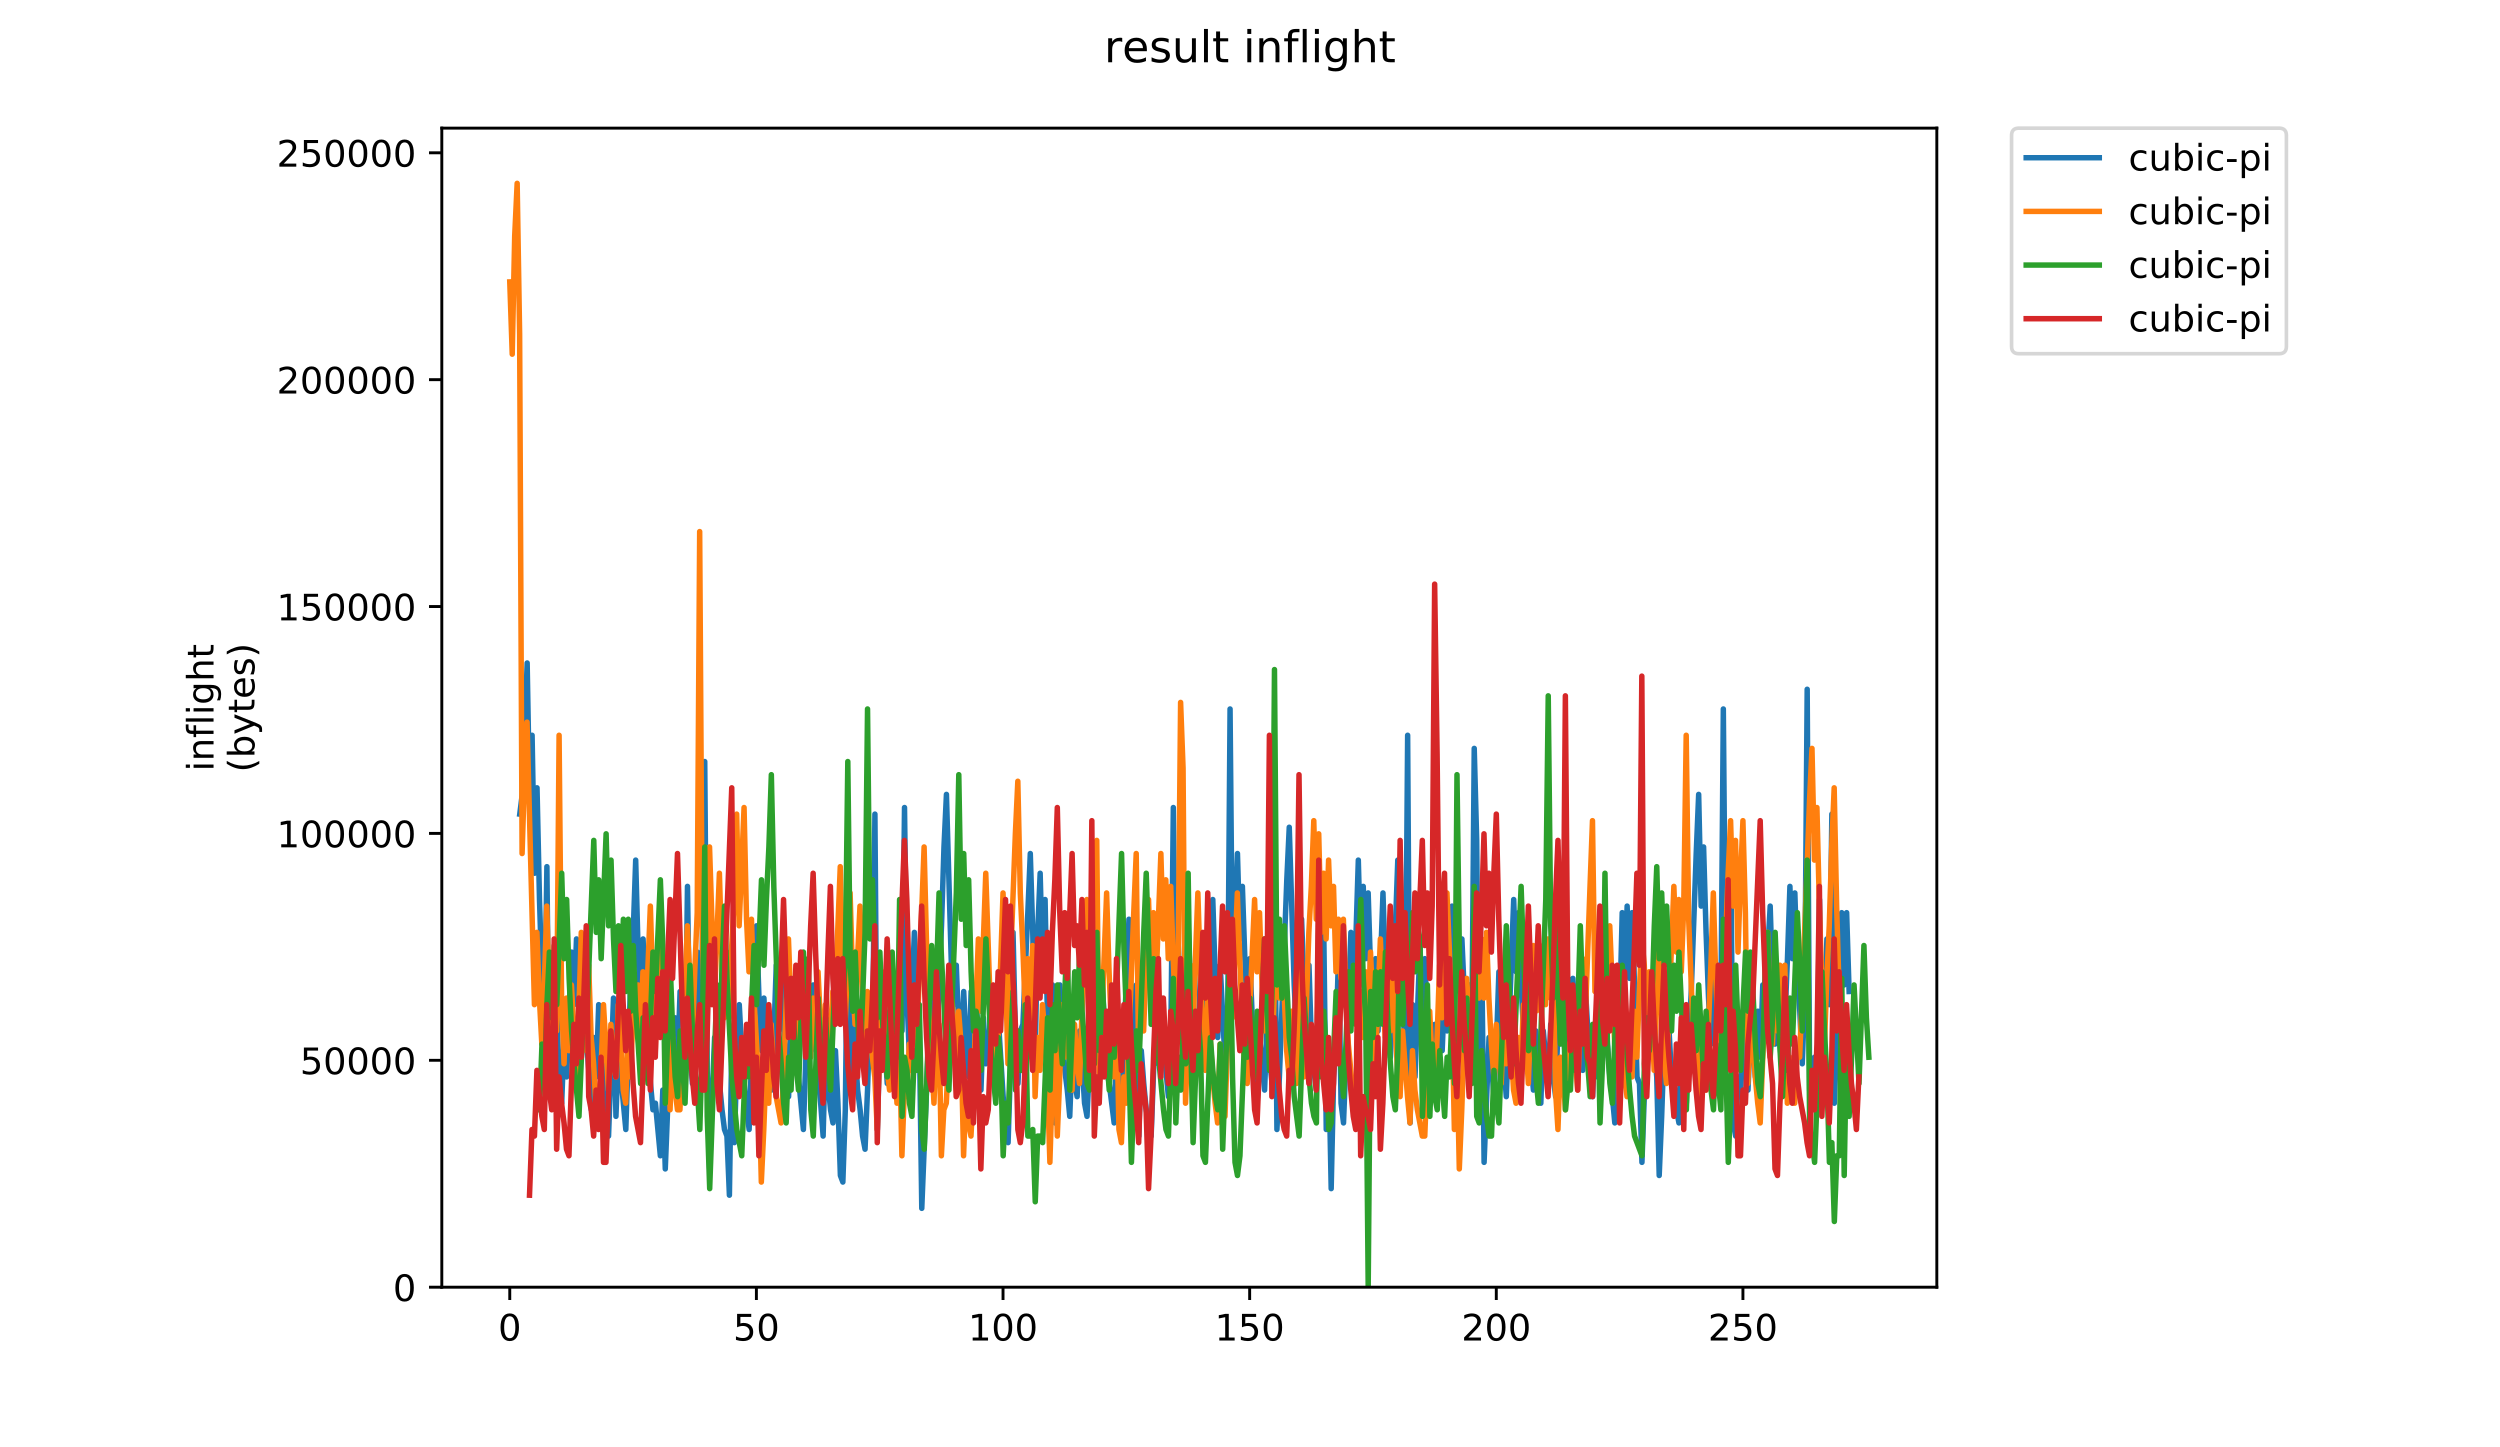 <?xml version="1.0" encoding="utf-8" standalone="no"?>
<!DOCTYPE svg PUBLIC "-//W3C//DTD SVG 1.1//EN"
  "http://www.w3.org/Graphics/SVG/1.1/DTD/svg11.dtd">
<!-- Created with matplotlib (https://matplotlib.org/) -->
<svg height="396pt" version="1.1" viewBox="0 0 684 396" width="684pt" xmlns="http://www.w3.org/2000/svg" xmlns:xlink="http://www.w3.org/1999/xlink">
 <defs>
  <style type="text/css">
*{stroke-linecap:butt;stroke-linejoin:round;}
  </style>
 </defs>
 <g id="figure_1">
  <g id="patch_1">
   <path d="M 0 396 
L 684 396 
L 684 0 
L 0 0 
z
" style="fill:#ffffff;"/>
  </g>
  <g id="axes_1">
   <g id="patch_2">
    <path d="M 120.879 352.174 
L 529.913 352.174 
L 529.913 35.062 
L 120.879 35.062 
z
" style="fill:#ffffff;"/>
   </g>
   <g id="matplotlib.axis_1">
    <g id="xtick_1">
     <g id="line2d_1">
      <defs>
       <path d="M 0 0 
L 0 3.5 
" id="m1978b99a8d" style="stroke:#000000;stroke-width:0.8;"/>
      </defs>
      <g>
       <use style="stroke:#000000;stroke-width:0.8;" x="139.471" xlink:href="#m1978b99a8d" y="352.174"/>
      </g>
     </g>
     <g id="text_1">
      <!-- 0 -->
      <defs>
       <path d="M 31.781 66.406 
Q 24.172 66.406 20.328 58.906 
Q 16.5 51.422 16.5 36.375 
Q 16.5 21.391 20.328 13.891 
Q 24.172 6.391 31.781 6.391 
Q 39.453 6.391 43.281 13.891 
Q 47.125 21.391 47.125 36.375 
Q 47.125 51.422 43.281 58.906 
Q 39.453 66.406 31.781 66.406 
z
M 31.781 74.219 
Q 44.047 74.219 50.516 64.516 
Q 56.984 54.828 56.984 36.375 
Q 56.984 17.969 50.516 8.266 
Q 44.047 -1.422 31.781 -1.422 
Q 19.531 -1.422 13.062 8.266 
Q 6.594 17.969 6.594 36.375 
Q 6.594 54.828 13.062 64.516 
Q 19.531 74.219 31.781 74.219 
z
" id="DejaVuSans-48"/>
      </defs>
      <g transform="translate(136.29 366.773)scale(0.1 -0.1)">
       <use xlink:href="#DejaVuSans-48"/>
      </g>
     </g>
    </g>
    <g id="xtick_2">
     <g id="line2d_2">
      <g>
       <use style="stroke:#000000;stroke-width:0.8;" x="206.95" xlink:href="#m1978b99a8d" y="352.174"/>
      </g>
     </g>
     <g id="text_2">
      <!-- 50 -->
      <defs>
       <path d="M 10.797 72.906 
L 49.516 72.906 
L 49.516 64.594 
L 19.828 64.594 
L 19.828 46.734 
Q 21.969 47.469 24.109 47.828 
Q 26.266 48.188 28.422 48.188 
Q 40.625 48.188 47.75 41.5 
Q 54.891 34.812 54.891 23.391 
Q 54.891 11.625 47.562 5.094 
Q 40.234 -1.422 26.906 -1.422 
Q 22.312 -1.422 17.547 -0.641 
Q 12.797 0.141 7.719 1.703 
L 7.719 11.625 
Q 12.109 9.234 16.797 8.062 
Q 21.484 6.891 26.703 6.891 
Q 35.156 6.891 40.078 11.328 
Q 45.016 15.766 45.016 23.391 
Q 45.016 31 40.078 35.438 
Q 35.156 39.891 26.703 39.891 
Q 22.75 39.891 18.812 39.016 
Q 14.891 38.141 10.797 36.281 
z
" id="DejaVuSans-53"/>
      </defs>
      <g transform="translate(200.587 366.773)scale(0.1 -0.1)">
       <use xlink:href="#DejaVuSans-53"/>
       <use x="63.623" xlink:href="#DejaVuSans-48"/>
      </g>
     </g>
    </g>
    <g id="xtick_3">
     <g id="line2d_3">
      <g>
       <use style="stroke:#000000;stroke-width:0.8;" x="274.428" xlink:href="#m1978b99a8d" y="352.174"/>
      </g>
     </g>
     <g id="text_3">
      <!-- 100 -->
      <defs>
       <path d="M 12.406 8.297 
L 28.516 8.297 
L 28.516 63.922 
L 10.984 60.406 
L 10.984 69.391 
L 28.422 72.906 
L 38.281 72.906 
L 38.281 8.297 
L 54.391 8.297 
L 54.391 0 
L 12.406 0 
z
" id="DejaVuSans-49"/>
      </defs>
      <g transform="translate(264.885 366.773)scale(0.1 -0.1)">
       <use xlink:href="#DejaVuSans-49"/>
       <use x="63.623" xlink:href="#DejaVuSans-48"/>
       <use x="127.246" xlink:href="#DejaVuSans-48"/>
      </g>
     </g>
    </g>
    <g id="xtick_4">
     <g id="line2d_4">
      <g>
       <use style="stroke:#000000;stroke-width:0.8;" x="341.907" xlink:href="#m1978b99a8d" y="352.174"/>
      </g>
     </g>
     <g id="text_4">
      <!-- 150 -->
      <g transform="translate(332.363 366.773)scale(0.1 -0.1)">
       <use xlink:href="#DejaVuSans-49"/>
       <use x="63.623" xlink:href="#DejaVuSans-53"/>
       <use x="127.246" xlink:href="#DejaVuSans-48"/>
      </g>
     </g>
    </g>
    <g id="xtick_5">
     <g id="line2d_5">
      <g>
       <use style="stroke:#000000;stroke-width:0.8;" x="409.386" xlink:href="#m1978b99a8d" y="352.174"/>
      </g>
     </g>
     <g id="text_5">
      <!-- 200 -->
      <defs>
       <path d="M 19.188 8.297 
L 53.609 8.297 
L 53.609 0 
L 7.328 0 
L 7.328 8.297 
Q 12.938 14.109 22.625 23.891 
Q 32.328 33.688 34.812 36.531 
Q 39.547 41.844 41.422 45.531 
Q 43.312 49.219 43.312 52.781 
Q 43.312 58.594 39.234 62.25 
Q 35.156 65.922 28.609 65.922 
Q 23.969 65.922 18.812 64.312 
Q 13.672 62.703 7.812 59.422 
L 7.812 69.391 
Q 13.766 71.781 18.938 73 
Q 24.125 74.219 28.422 74.219 
Q 39.75 74.219 46.484 68.547 
Q 53.219 62.891 53.219 53.422 
Q 53.219 48.922 51.531 44.891 
Q 49.859 40.875 45.406 35.406 
Q 44.188 33.984 37.641 27.219 
Q 31.109 20.453 19.188 8.297 
z
" id="DejaVuSans-50"/>
      </defs>
      <g transform="translate(399.842 366.773)scale(0.1 -0.1)">
       <use xlink:href="#DejaVuSans-50"/>
       <use x="63.623" xlink:href="#DejaVuSans-48"/>
       <use x="127.246" xlink:href="#DejaVuSans-48"/>
      </g>
     </g>
    </g>
    <g id="xtick_6">
     <g id="line2d_6">
      <g>
       <use style="stroke:#000000;stroke-width:0.8;" x="476.865" xlink:href="#m1978b99a8d" y="352.174"/>
      </g>
     </g>
     <g id="text_6">
      <!-- 250 -->
      <g transform="translate(467.321 366.773)scale(0.1 -0.1)">
       <use xlink:href="#DejaVuSans-50"/>
       <use x="63.623" xlink:href="#DejaVuSans-53"/>
       <use x="127.246" xlink:href="#DejaVuSans-48"/>
      </g>
     </g>
    </g>
   </g>
   <g id="matplotlib.axis_2">
    <g id="ytick_1">
     <g id="line2d_7">
      <defs>
       <path d="M 0 0 
L -3.5 0 
" id="m90e07d027a" style="stroke:#000000;stroke-width:0.8;"/>
      </defs>
      <g>
       <use style="stroke:#000000;stroke-width:0.8;" x="120.879" xlink:href="#m90e07d027a" y="352.174"/>
      </g>
     </g>
     <g id="text_7">
      <!-- 0 -->
      <g transform="translate(107.516 355.973)scale(0.1 -0.1)">
       <use xlink:href="#DejaVuSans-48"/>
      </g>
     </g>
    </g>
    <g id="ytick_2">
     <g id="line2d_8">
      <g>
       <use style="stroke:#000000;stroke-width:0.8;" x="120.879" xlink:href="#m90e07d027a" y="290.099"/>
      </g>
     </g>
     <g id="text_8">
      <!-- 50000 -->
      <g transform="translate(82.066 293.899)scale(0.1 -0.1)">
       <use xlink:href="#DejaVuSans-53"/>
       <use x="63.623" xlink:href="#DejaVuSans-48"/>
       <use x="127.246" xlink:href="#DejaVuSans-48"/>
       <use x="190.869" xlink:href="#DejaVuSans-48"/>
       <use x="254.492" xlink:href="#DejaVuSans-48"/>
      </g>
     </g>
    </g>
    <g id="ytick_3">
     <g id="line2d_9">
      <g>
       <use style="stroke:#000000;stroke-width:0.8;" x="120.879" xlink:href="#m90e07d027a" y="228.025"/>
      </g>
     </g>
     <g id="text_9">
      <!-- 100000 -->
      <g transform="translate(75.704 231.824)scale(0.1 -0.1)">
       <use xlink:href="#DejaVuSans-49"/>
       <use x="63.623" xlink:href="#DejaVuSans-48"/>
       <use x="127.246" xlink:href="#DejaVuSans-48"/>
       <use x="190.869" xlink:href="#DejaVuSans-48"/>
       <use x="254.492" xlink:href="#DejaVuSans-48"/>
       <use x="318.115" xlink:href="#DejaVuSans-48"/>
      </g>
     </g>
    </g>
    <g id="ytick_4">
     <g id="line2d_10">
      <g>
       <use style="stroke:#000000;stroke-width:0.8;" x="120.879" xlink:href="#m90e07d027a" y="165.95"/>
      </g>
     </g>
     <g id="text_10">
      <!-- 150000 -->
      <g transform="translate(75.704 169.749)scale(0.1 -0.1)">
       <use xlink:href="#DejaVuSans-49"/>
       <use x="63.623" xlink:href="#DejaVuSans-53"/>
       <use x="127.246" xlink:href="#DejaVuSans-48"/>
       <use x="190.869" xlink:href="#DejaVuSans-48"/>
       <use x="254.492" xlink:href="#DejaVuSans-48"/>
       <use x="318.115" xlink:href="#DejaVuSans-48"/>
      </g>
     </g>
    </g>
    <g id="ytick_5">
     <g id="line2d_11">
      <g>
       <use style="stroke:#000000;stroke-width:0.8;" x="120.879" xlink:href="#m90e07d027a" y="103.875"/>
      </g>
     </g>
     <g id="text_11">
      <!-- 200000 -->
      <g transform="translate(75.704 107.674)scale(0.1 -0.1)">
       <use xlink:href="#DejaVuSans-50"/>
       <use x="63.623" xlink:href="#DejaVuSans-48"/>
       <use x="127.246" xlink:href="#DejaVuSans-48"/>
       <use x="190.869" xlink:href="#DejaVuSans-48"/>
       <use x="254.492" xlink:href="#DejaVuSans-48"/>
       <use x="318.115" xlink:href="#DejaVuSans-48"/>
      </g>
     </g>
    </g>
    <g id="ytick_6">
     <g id="line2d_12">
      <g>
       <use style="stroke:#000000;stroke-width:0.8;" x="120.879" xlink:href="#m90e07d027a" y="41.8"/>
      </g>
     </g>
     <g id="text_12">
      <!-- 250000 -->
      <g transform="translate(75.704 45.6)scale(0.1 -0.1)">
       <use xlink:href="#DejaVuSans-50"/>
       <use x="63.623" xlink:href="#DejaVuSans-53"/>
       <use x="127.246" xlink:href="#DejaVuSans-48"/>
       <use x="190.869" xlink:href="#DejaVuSans-48"/>
       <use x="254.492" xlink:href="#DejaVuSans-48"/>
       <use x="318.115" xlink:href="#DejaVuSans-48"/>
      </g>
     </g>
    </g>
    <g id="text_13">
     <!-- inflight -->
     <defs>
      <path d="M 9.422 54.688 
L 18.406 54.688 
L 18.406 0 
L 9.422 0 
z
M 9.422 75.984 
L 18.406 75.984 
L 18.406 64.594 
L 9.422 64.594 
z
" id="DejaVuSans-105"/>
      <path d="M 54.891 33.016 
L 54.891 0 
L 45.906 0 
L 45.906 32.719 
Q 45.906 40.484 42.875 44.328 
Q 39.844 48.188 33.797 48.188 
Q 26.516 48.188 22.312 43.547 
Q 18.109 38.922 18.109 30.906 
L 18.109 0 
L 9.078 0 
L 9.078 54.688 
L 18.109 54.688 
L 18.109 46.188 
Q 21.344 51.125 25.703 53.562 
Q 30.078 56 35.797 56 
Q 45.219 56 50.047 50.172 
Q 54.891 44.344 54.891 33.016 
z
" id="DejaVuSans-110"/>
      <path d="M 37.109 75.984 
L 37.109 68.5 
L 28.516 68.5 
Q 23.688 68.5 21.797 66.547 
Q 19.922 64.594 19.922 59.516 
L 19.922 54.688 
L 34.719 54.688 
L 34.719 47.703 
L 19.922 47.703 
L 19.922 0 
L 10.891 0 
L 10.891 47.703 
L 2.297 47.703 
L 2.297 54.688 
L 10.891 54.688 
L 10.891 58.5 
Q 10.891 67.625 15.141 71.797 
Q 19.391 75.984 28.609 75.984 
z
" id="DejaVuSans-102"/>
      <path d="M 9.422 75.984 
L 18.406 75.984 
L 18.406 0 
L 9.422 0 
z
" id="DejaVuSans-108"/>
      <path d="M 45.406 27.984 
Q 45.406 37.75 41.375 43.109 
Q 37.359 48.484 30.078 48.484 
Q 22.859 48.484 18.828 43.109 
Q 14.797 37.75 14.797 27.984 
Q 14.797 18.266 18.828 12.891 
Q 22.859 7.516 30.078 7.516 
Q 37.359 7.516 41.375 12.891 
Q 45.406 18.266 45.406 27.984 
z
M 54.391 6.781 
Q 54.391 -7.172 48.188 -13.984 
Q 42 -20.797 29.203 -20.797 
Q 24.469 -20.797 20.266 -20.094 
Q 16.062 -19.391 12.109 -17.922 
L 12.109 -9.188 
Q 16.062 -11.328 19.922 -12.344 
Q 23.781 -13.375 27.781 -13.375 
Q 36.625 -13.375 41.016 -8.766 
Q 45.406 -4.156 45.406 5.172 
L 45.406 9.625 
Q 42.625 4.781 38.281 2.391 
Q 33.938 0 27.875 0 
Q 17.828 0 11.672 7.656 
Q 5.516 15.328 5.516 27.984 
Q 5.516 40.672 11.672 48.328 
Q 17.828 56 27.875 56 
Q 33.938 56 38.281 53.609 
Q 42.625 51.219 45.406 46.391 
L 45.406 54.688 
L 54.391 54.688 
z
" id="DejaVuSans-103"/>
      <path d="M 54.891 33.016 
L 54.891 0 
L 45.906 0 
L 45.906 32.719 
Q 45.906 40.484 42.875 44.328 
Q 39.844 48.188 33.797 48.188 
Q 26.516 48.188 22.312 43.547 
Q 18.109 38.922 18.109 30.906 
L 18.109 0 
L 9.078 0 
L 9.078 75.984 
L 18.109 75.984 
L 18.109 46.188 
Q 21.344 51.125 25.703 53.562 
Q 30.078 56 35.797 56 
Q 45.219 56 50.047 50.172 
Q 54.891 44.344 54.891 33.016 
z
" id="DejaVuSans-104"/>
      <path d="M 18.312 70.219 
L 18.312 54.688 
L 36.812 54.688 
L 36.812 47.703 
L 18.312 47.703 
L 18.312 18.016 
Q 18.312 11.328 20.141 9.422 
Q 21.969 7.516 27.594 7.516 
L 36.812 7.516 
L 36.812 0 
L 27.594 0 
Q 17.188 0 13.234 3.875 
Q 9.281 7.766 9.281 18.016 
L 9.281 47.703 
L 2.688 47.703 
L 2.688 54.688 
L 9.281 54.688 
L 9.281 70.219 
z
" id="DejaVuSans-116"/>
     </defs>
     <g transform="translate(58.426 211.018)rotate(-90)scale(0.1 -0.1)">
      <use xlink:href="#DejaVuSans-105"/>
      <use x="27.783" xlink:href="#DejaVuSans-110"/>
      <use x="91.162" xlink:href="#DejaVuSans-102"/>
      <use x="126.367" xlink:href="#DejaVuSans-108"/>
      <use x="154.15" xlink:href="#DejaVuSans-105"/>
      <use x="181.934" xlink:href="#DejaVuSans-103"/>
      <use x="245.41" xlink:href="#DejaVuSans-104"/>
      <use x="308.789" xlink:href="#DejaVuSans-116"/>
     </g>
     <!-- (bytes) -->
     <defs>
      <path d="M 31 75.875 
Q 24.469 64.656 21.281 53.656 
Q 18.109 42.672 18.109 31.391 
Q 18.109 20.125 21.312 9.062 
Q 24.516 -2 31 -13.188 
L 23.188 -13.188 
Q 15.875 -1.703 12.234 9.375 
Q 8.594 20.453 8.594 31.391 
Q 8.594 42.281 12.203 53.312 
Q 15.828 64.359 23.188 75.875 
z
" id="DejaVuSans-40"/>
      <path d="M 48.688 27.297 
Q 48.688 37.203 44.609 42.844 
Q 40.531 48.484 33.406 48.484 
Q 26.266 48.484 22.188 42.844 
Q 18.109 37.203 18.109 27.297 
Q 18.109 17.391 22.188 11.75 
Q 26.266 6.109 33.406 6.109 
Q 40.531 6.109 44.609 11.75 
Q 48.688 17.391 48.688 27.297 
z
M 18.109 46.391 
Q 20.953 51.266 25.266 53.625 
Q 29.594 56 35.594 56 
Q 45.562 56 51.781 48.094 
Q 58.016 40.188 58.016 27.297 
Q 58.016 14.406 51.781 6.484 
Q 45.562 -1.422 35.594 -1.422 
Q 29.594 -1.422 25.266 0.953 
Q 20.953 3.328 18.109 8.203 
L 18.109 0 
L 9.078 0 
L 9.078 75.984 
L 18.109 75.984 
z
" id="DejaVuSans-98"/>
      <path d="M 32.172 -5.078 
Q 28.375 -14.844 24.75 -17.812 
Q 21.141 -20.797 15.094 -20.797 
L 7.906 -20.797 
L 7.906 -13.281 
L 13.188 -13.281 
Q 16.891 -13.281 18.938 -11.516 
Q 21 -9.766 23.484 -3.219 
L 25.094 0.875 
L 2.984 54.688 
L 12.5 54.688 
L 29.594 11.922 
L 46.688 54.688 
L 56.203 54.688 
z
" id="DejaVuSans-121"/>
      <path d="M 56.203 29.594 
L 56.203 25.203 
L 14.891 25.203 
Q 15.484 15.922 20.484 11.062 
Q 25.484 6.203 34.422 6.203 
Q 39.594 6.203 44.453 7.469 
Q 49.312 8.734 54.109 11.281 
L 54.109 2.781 
Q 49.266 0.734 44.188 -0.344 
Q 39.109 -1.422 33.891 -1.422 
Q 20.797 -1.422 13.156 6.188 
Q 5.516 13.812 5.516 26.812 
Q 5.516 40.234 12.766 48.109 
Q 20.016 56 32.328 56 
Q 43.359 56 49.781 48.891 
Q 56.203 41.797 56.203 29.594 
z
M 47.219 32.234 
Q 47.125 39.594 43.094 43.984 
Q 39.062 48.391 32.422 48.391 
Q 24.906 48.391 20.391 44.141 
Q 15.875 39.891 15.188 32.172 
z
" id="DejaVuSans-101"/>
      <path d="M 44.281 53.078 
L 44.281 44.578 
Q 40.484 46.531 36.375 47.5 
Q 32.281 48.484 27.875 48.484 
Q 21.188 48.484 17.844 46.438 
Q 14.5 44.391 14.5 40.281 
Q 14.5 37.156 16.891 35.375 
Q 19.281 33.594 26.516 31.984 
L 29.594 31.297 
Q 39.156 29.25 43.188 25.516 
Q 47.219 21.781 47.219 15.094 
Q 47.219 7.469 41.188 3.016 
Q 35.156 -1.422 24.609 -1.422 
Q 20.219 -1.422 15.453 -0.562 
Q 10.688 0.297 5.422 2 
L 5.422 11.281 
Q 10.406 8.688 15.234 7.391 
Q 20.062 6.109 24.812 6.109 
Q 31.156 6.109 34.562 8.281 
Q 37.984 10.453 37.984 14.406 
Q 37.984 18.062 35.516 20.016 
Q 33.062 21.969 24.703 23.781 
L 21.578 24.516 
Q 13.234 26.266 9.516 29.906 
Q 5.812 33.547 5.812 39.891 
Q 5.812 47.609 11.281 51.797 
Q 16.75 56 26.812 56 
Q 31.781 56 36.172 55.266 
Q 40.578 54.547 44.281 53.078 
z
" id="DejaVuSans-115"/>
      <path d="M 8.016 75.875 
L 15.828 75.875 
Q 23.141 64.359 26.781 53.312 
Q 30.422 42.281 30.422 31.391 
Q 30.422 20.453 26.781 9.375 
Q 23.141 -1.703 15.828 -13.188 
L 8.016 -13.188 
Q 14.5 -2 17.703 9.062 
Q 20.906 20.125 20.906 31.391 
Q 20.906 42.672 17.703 53.656 
Q 14.5 64.656 8.016 75.875 
z
" id="DejaVuSans-41"/>
     </defs>
     <g transform="translate(69.624 211.295)rotate(-90)scale(0.1 -0.1)">
      <use xlink:href="#DejaVuSans-40"/>
      <use x="39.014" xlink:href="#DejaVuSans-98"/>
      <use x="102.49" xlink:href="#DejaVuSans-121"/>
      <use x="161.67" xlink:href="#DejaVuSans-116"/>
      <use x="200.879" xlink:href="#DejaVuSans-101"/>
      <use x="262.402" xlink:href="#DejaVuSans-115"/>
      <use x="314.502" xlink:href="#DejaVuSans-41"/>
     </g>
    </g>
   </g>
   <g id="line2d_13">
    <path clip-path="url(#p54a69a2965)" d="M 142.207 222.741 
L 142.881 217.348 
L 143.556 201.169 
L 144.231 181.394 
L 144.906 219.145 
L 145.581 201.169 
L 146.255 238.92 
L 146.93 215.55 
L 147.605 246.111 
L 148.28 267.683 
L 148.955 282.064 
L 149.629 237.122 
L 150.304 300.041 
L 150.979 285.66 
L 151.654 267.683 
L 152.328 276.671 
L 153.003 294.648 
L 153.678 301.839 
L 154.353 283.862 
L 155.028 294.648 
L 156.377 260.492 
L 157.052 274.874 
L 157.727 256.897 
L 158.402 274.874 
L 159.076 289.255 
L 159.751 271.278 
L 160.426 283.862 
L 161.101 292.851 
L 161.775 303.637 
L 162.45 283.862 
L 163.125 294.648 
L 163.8 274.874 
L 164.475 283.862 
L 165.149 296.446 
L 165.824 305.434 
L 166.499 310.827 
L 167.849 273.076 
L 168.523 305.434 
L 169.198 287.457 
L 171.222 309.03 
L 172.572 267.683 
L 173.247 255.099 
L 173.922 235.325 
L 174.596 260.492 
L 175.271 276.671 
L 175.946 256.897 
L 176.621 274.874 
L 177.296 287.457 
L 177.97 296.446 
L 178.645 303.637 
L 179.32 301.839 
L 180.67 316.22 
L 181.344 298.244 
L 182.019 319.816 
L 183.369 285.66 
L 184.043 294.648 
L 184.718 278.469 
L 185.393 291.053 
L 186.068 271.278 
L 186.743 294.648 
L 187.417 294.648 
L 188.092 242.515 
L 188.767 287.457 
L 189.442 296.446 
L 190.117 276.671 
L 190.791 260.492 
L 191.466 285.66 
L 192.141 260.492 
L 192.816 208.359 
L 193.49 292.851 
L 194.165 319.816 
L 194.84 300.041 
L 195.515 283.862 
L 196.19 291.053 
L 196.864 296.446 
L 197.539 303.637 
L 198.214 309.03 
L 198.889 310.827 
L 199.564 327.007 
L 200.238 283.862 
L 200.913 312.625 
L 201.588 291.053 
L 202.263 274.874 
L 202.937 287.457 
L 203.612 296.446 
L 204.287 303.637 
L 204.962 309.03 
L 205.637 289.255 
L 206.311 273.076 
L 206.986 253.301 
L 207.661 273.076 
L 208.336 287.457 
L 209.011 273.076 
L 209.685 287.457 
L 210.36 298.244 
L 211.035 298.244 
L 211.71 283.862 
L 212.384 264.088 
L 213.059 282.064 
L 213.734 265.885 
L 215.084 291.053 
L 215.758 300.041 
L 216.433 282.064 
L 217.108 267.683 
L 218.458 294.648 
L 219.807 309.03 
L 220.482 289.255 
L 221.157 274.874 
L 221.832 287.457 
L 222.506 269.481 
L 223.181 285.66 
L 223.856 294.648 
L 224.531 301.839 
L 225.205 310.827 
L 225.88 285.66 
L 226.555 296.446 
L 227.23 303.637 
L 227.905 307.232 
L 228.579 287.457 
L 229.254 301.839 
L 229.929 321.614 
L 230.604 323.411 
L 231.279 303.637 
L 231.953 244.313 
L 232.628 292.851 
L 233.303 276.671 
L 234.652 298.244 
L 235.327 303.637 
L 236.002 310.827 
L 236.677 314.423 
L 237.352 298.244 
L 238.026 278.469 
L 238.701 289.255 
L 239.376 222.741 
L 240.051 309.03 
L 240.726 283.862 
L 241.4 271.278 
L 242.075 285.66 
L 242.75 296.446 
L 243.425 276.671 
L 244.099 289.255 
L 244.774 273.076 
L 245.449 283.862 
L 246.124 267.683 
L 246.799 282.064 
L 247.473 220.943 
L 248.148 273.076 
L 248.823 289.255 
L 250.173 255.099 
L 250.847 271.278 
L 251.522 282.064 
L 252.197 330.602 
L 254.221 280.267 
L 254.896 289.255 
L 255.571 273.076 
L 256.246 285.66 
L 257.595 253.301 
L 258.27 231.729 
L 258.945 217.348 
L 260.294 264.088 
L 260.969 274.874 
L 261.644 264.088 
L 262.319 282.064 
L 262.994 287.457 
L 263.668 271.278 
L 264.343 285.66 
L 265.018 294.648 
L 265.693 271.278 
L 266.367 291.053 
L 267.042 271.278 
L 267.717 287.457 
L 268.392 298.244 
L 269.067 278.469 
L 269.741 291.053 
L 270.416 289.255 
L 271.091 274.874 
L 271.766 289.255 
L 272.441 298.244 
L 273.115 278.469 
L 274.465 300.041 
L 275.14 305.434 
L 275.814 312.625 
L 276.489 291.053 
L 277.164 255.099 
L 277.839 283.862 
L 278.514 296.446 
L 279.188 282.064 
L 279.863 280.267 
L 281.213 249.706 
L 281.888 233.527 
L 282.562 255.099 
L 283.237 287.457 
L 283.912 255.099 
L 284.587 238.92 
L 285.261 264.088 
L 285.936 246.111 
L 286.611 280.267 
L 287.286 287.457 
L 287.961 269.481 
L 288.635 307.232 
L 289.31 291.053 
L 289.985 269.481 
L 290.66 283.862 
L 291.335 292.851 
L 292.009 298.244 
L 292.684 305.434 
L 293.359 287.457 
L 294.034 296.446 
L 294.708 300.041 
L 295.383 282.064 
L 296.058 291.053 
L 296.733 301.839 
L 297.408 305.434 
L 298.082 291.053 
L 298.757 296.446 
L 299.432 280.267 
L 300.107 260.492 
L 300.782 280.267 
L 301.456 265.885 
L 302.806 292.851 
L 303.481 296.446 
L 304.83 307.232 
L 305.505 285.66 
L 306.18 296.446 
L 306.855 303.637 
L 307.529 283.862 
L 308.879 251.504 
L 309.554 274.874 
L 310.229 287.457 
L 310.903 269.481 
L 311.578 310.827 
L 312.253 287.457 
L 312.928 296.446 
L 313.603 303.637 
L 314.952 310.827 
L 315.627 292.851 
L 316.302 278.469 
L 316.976 291.053 
L 317.651 273.076 
L 318.326 283.862 
L 319.001 292.851 
L 319.676 300.041 
L 320.35 282.064 
L 321.025 220.943 
L 321.7 276.671 
L 322.375 258.695 
L 323.05 274.874 
L 323.724 287.457 
L 325.074 253.301 
L 326.423 287.457 
L 327.098 283.862 
L 327.773 283.862 
L 328.448 265.885 
L 329.123 283.862 
L 329.797 265.885 
L 330.472 280.267 
L 331.147 265.885 
L 331.822 246.111 
L 332.497 267.683 
L 333.171 283.862 
L 333.846 264.088 
L 335.196 291.053 
L 335.87 282.064 
L 336.545 193.978 
L 337.22 267.683 
L 337.895 253.301 
L 338.57 233.527 
L 339.244 256.897 
L 339.919 242.515 
L 340.594 262.29 
L 341.269 278.469 
L 341.944 262.29 
L 342.618 278.469 
L 343.968 301.839 
L 344.643 283.862 
L 345.992 298.244 
L 346.667 280.267 
L 347.342 289.255 
L 348.017 296.446 
L 348.691 235.325 
L 349.366 309.03 
L 350.041 294.648 
L 352.065 240.718 
L 352.74 226.336 
L 354.09 269.481 
L 354.765 283.862 
L 355.439 269.481 
L 356.114 251.504 
L 356.789 269.481 
L 357.464 283.862 
L 358.138 264.088 
L 358.813 285.66 
L 359.488 292.851 
L 360.163 298.244 
L 361.512 262.29 
L 362.187 255.099 
L 362.862 309.03 
L 363.537 291.053 
L 364.212 325.209 
L 364.886 294.648 
L 365.561 283.862 
L 366.236 260.492 
L 366.911 301.839 
L 367.585 307.232 
L 369.61 255.099 
L 370.285 271.278 
L 370.959 256.897 
L 371.634 235.325 
L 372.309 260.492 
L 372.984 242.515 
L 373.659 262.29 
L 374.333 244.313 
L 375.008 265.885 
L 375.683 282.064 
L 376.358 262.29 
L 377.033 282.064 
L 378.382 244.313 
L 379.057 265.885 
L 380.406 289.255 
L 381.081 273.076 
L 382.431 235.325 
L 383.106 235.325 
L 383.78 274.874 
L 384.455 287.457 
L 385.13 201.169 
L 385.805 307.232 
L 386.48 274.874 
L 387.154 294.648 
L 388.504 258.695 
L 389.179 276.671 
L 389.853 262.29 
L 390.528 280.267 
L 391.878 298.244 
L 392.553 280.267 
L 393.227 296.446 
L 393.902 278.469 
L 394.577 287.457 
L 395.252 271.278 
L 395.927 282.064 
L 396.601 269.481 
L 397.276 247.908 
L 397.951 271.278 
L 398.626 256.897 
L 399.3 271.278 
L 399.975 256.897 
L 401.325 287.457 
L 402 269.481 
L 402.674 283.862 
L 403.349 204.764 
L 404.024 229.932 
L 404.699 305.434 
L 405.374 258.695 
L 406.048 318.018 
L 407.398 283.862 
L 408.073 291.053 
L 408.747 300.041 
L 409.422 285.66 
L 410.097 265.885 
L 411.447 291.053 
L 412.121 300.041 
L 414.146 246.111 
L 414.821 265.885 
L 415.495 249.706 
L 416.17 269.481 
L 416.845 282.064 
L 417.52 265.885 
L 418.869 291.053 
L 419.544 298.244 
L 420.219 282.064 
L 420.894 296.446 
L 421.568 301.839 
L 422.243 282.064 
L 422.918 289.255 
L 423.593 298.244 
L 424.268 280.267 
L 424.942 294.648 
L 425.617 300.041 
L 426.292 280.267 
L 426.967 265.885 
L 428.316 291.053 
L 428.991 267.683 
L 429.666 285.66 
L 430.341 267.683 
L 431.69 291.053 
L 432.365 274.874 
L 433.04 292.851 
L 433.715 269.481 
L 435.064 292.851 
L 435.739 300.041 
L 436.414 282.064 
L 437.089 294.648 
L 437.763 276.671 
L 438.438 289.255 
L 439.113 271.278 
L 439.788 285.66 
L 440.462 294.648 
L 441.137 300.041 
L 441.812 307.232 
L 442.487 287.457 
L 443.162 276.671 
L 443.836 249.706 
L 444.511 267.683 
L 445.186 247.908 
L 445.861 267.683 
L 446.536 249.706 
L 447.21 269.481 
L 447.885 294.648 
L 448.56 296.446 
L 449.235 318.018 
L 450.584 280.267 
L 451.259 289.255 
L 451.934 276.671 
L 452.609 287.457 
L 453.283 294.648 
L 453.958 321.614 
L 454.633 305.434 
L 455.308 285.66 
L 455.983 271.278 
L 456.657 282.064 
L 457.332 294.648 
L 458.007 294.648 
L 458.682 303.637 
L 459.357 307.232 
L 460.031 291.053 
L 460.706 298.244 
L 461.381 301.839 
L 462.056 283.862 
L 462.73 271.278 
L 464.08 233.527 
L 464.755 217.348 
L 465.43 247.908 
L 466.104 231.729 
L 466.779 255.099 
L 467.454 273.076 
L 468.129 285.66 
L 468.804 267.683 
L 469.478 283.862 
L 470.153 294.648 
L 470.828 276.671 
L 471.503 193.978 
L 472.177 273.076 
L 472.852 285.66 
L 473.527 231.729 
L 474.202 307.232 
L 474.877 310.827 
L 475.551 294.648 
L 476.226 300.041 
L 476.901 282.064 
L 477.576 287.457 
L 478.251 298.244 
L 478.925 282.064 
L 479.6 283.862 
L 480.275 294.648 
L 480.95 276.671 
L 481.624 289.255 
L 482.299 269.481 
L 482.974 283.862 
L 483.649 260.492 
L 484.324 247.908 
L 484.998 269.481 
L 485.673 285.66 
L 486.348 267.683 
L 487.023 285.66 
L 487.698 294.648 
L 489.047 262.29 
L 489.722 242.515 
L 490.397 262.29 
L 491.071 244.313 
L 491.746 265.885 
L 492.421 276.671 
L 493.096 291.053 
L 493.771 273.076 
L 494.445 188.585 
L 495.12 298.244 
L 495.795 303.637 
L 496.47 289.255 
L 497.145 298.244 
L 497.819 246.111 
L 498.494 292.851 
L 499.844 256.897 
L 500.519 274.874 
L 501.193 222.741 
L 501.868 301.839 
L 503.892 249.706 
L 504.567 269.481 
L 505.242 249.706 
L 505.917 271.278 
L 505.917 271.278 
" style="fill:none;stroke:#1f77b4;stroke-linecap:square;stroke-width:1.5;"/>
   </g>
   <g id="line2d_14">
    <path clip-path="url(#p54a69a2965)" d="M 139.471 77.128 
L 140.146 96.903 
L 140.821 64.545 
L 141.495 50.163 
L 142.17 91.51 
L 142.845 233.527 
L 143.52 211.955 
L 144.195 197.573 
L 146.219 274.874 
L 146.894 255.099 
L 147.569 273.076 
L 148.243 285.66 
L 148.918 269.481 
L 149.593 247.908 
L 150.268 271.278 
L 150.942 285.66 
L 151.617 264.088 
L 152.292 282.064 
L 152.967 201.169 
L 153.642 273.076 
L 154.316 291.053 
L 154.991 273.076 
L 155.666 287.457 
L 156.341 269.481 
L 157.69 294.648 
L 158.365 276.671 
L 159.04 255.099 
L 159.715 276.671 
L 160.389 287.457 
L 161.064 264.088 
L 161.739 283.862 
L 162.414 291.053 
L 163.089 303.637 
L 163.763 305.434 
L 164.438 292.851 
L 165.113 274.874 
L 166.463 298.244 
L 167.137 280.267 
L 167.812 291.053 
L 168.487 294.648 
L 169.162 274.874 
L 169.836 283.862 
L 170.511 298.244 
L 171.186 301.839 
L 171.861 282.064 
L 172.536 294.648 
L 173.21 276.671 
L 173.885 282.064 
L 174.56 269.481 
L 175.235 283.862 
L 175.91 265.885 
L 176.584 282.064 
L 177.934 247.908 
L 178.609 269.481 
L 179.283 287.457 
L 179.958 262.29 
L 180.633 249.706 
L 181.308 267.683 
L 181.983 280.267 
L 182.657 265.885 
L 183.332 303.637 
L 184.007 283.862 
L 184.682 298.244 
L 185.357 303.637 
L 186.031 303.637 
L 186.706 289.255 
L 188.056 253.301 
L 188.731 267.683 
L 189.405 285.66 
L 190.08 265.885 
L 190.755 249.706 
L 191.43 145.44 
L 192.104 253.301 
L 192.779 278.469 
L 193.454 262.29 
L 194.129 231.729 
L 195.478 273.076 
L 196.828 238.92 
L 197.503 262.29 
L 198.178 278.469 
L 198.852 260.492 
L 199.527 278.469 
L 200.202 258.695 
L 200.877 246.111 
L 201.551 222.741 
L 202.226 253.301 
L 203.576 220.943 
L 204.251 251.504 
L 204.925 265.885 
L 205.6 251.504 
L 206.275 273.076 
L 207.625 296.446 
L 208.299 323.411 
L 208.974 309.03 
L 209.649 291.053 
L 210.324 301.839 
L 210.998 280.267 
L 211.673 292.851 
L 212.348 300.041 
L 213.698 307.232 
L 214.372 294.648 
L 215.722 256.897 
L 216.397 274.874 
L 217.072 287.457 
L 217.746 269.481 
L 218.421 285.66 
L 219.096 267.683 
L 219.771 282.064 
L 220.445 264.088 
L 221.12 280.267 
L 221.795 289.255 
L 222.47 273.076 
L 223.145 283.862 
L 223.819 265.885 
L 224.494 280.267 
L 225.169 298.244 
L 225.844 274.874 
L 226.519 287.457 
L 227.193 282.064 
L 227.868 271.278 
L 228.543 271.278 
L 229.893 237.122 
L 230.567 269.481 
L 231.242 280.267 
L 232.592 244.313 
L 233.266 267.683 
L 233.941 280.267 
L 234.616 262.29 
L 235.291 247.908 
L 235.966 271.278 
L 236.64 285.66 
L 237.315 271.278 
L 237.99 278.469 
L 238.665 289.255 
L 239.34 294.648 
L 240.014 309.03 
L 240.689 283.862 
L 241.364 265.885 
L 242.039 282.064 
L 242.713 292.851 
L 243.388 298.244 
L 244.063 282.064 
L 244.738 291.053 
L 245.413 301.839 
L 246.087 285.66 
L 246.762 316.22 
L 247.437 298.244 
L 248.112 300.041 
L 248.787 285.66 
L 249.461 292.851 
L 250.136 276.671 
L 250.811 285.66 
L 252.835 231.729 
L 253.51 258.695 
L 254.185 278.469 
L 254.86 289.255 
L 255.534 301.839 
L 256.209 283.862 
L 256.884 280.267 
L 257.559 316.22 
L 258.234 303.637 
L 258.908 301.839 
L 259.583 287.457 
L 260.258 269.481 
L 261.607 292.851 
L 262.282 276.671 
L 262.957 285.66 
L 263.632 316.22 
L 264.307 298.244 
L 264.981 307.232 
L 265.656 310.827 
L 266.331 298.244 
L 267.006 274.874 
L 267.681 256.897 
L 268.355 276.671 
L 269.705 238.92 
L 271.055 278.469 
L 272.404 300.041 
L 273.079 283.862 
L 274.428 244.313 
L 275.103 265.885 
L 275.778 291.053 
L 276.453 264.088 
L 277.802 228.134 
L 278.477 213.752 
L 279.152 244.313 
L 279.827 258.695 
L 280.502 276.671 
L 281.176 262.29 
L 281.851 274.874 
L 282.526 258.695 
L 283.201 300.041 
L 283.875 283.862 
L 284.55 292.851 
L 285.225 274.874 
L 285.9 283.862 
L 286.575 296.446 
L 287.249 318.018 
L 287.924 296.446 
L 288.599 280.267 
L 289.274 310.827 
L 289.949 294.648 
L 290.623 274.874 
L 291.298 289.255 
L 291.973 273.076 
L 293.322 298.244 
L 293.997 280.267 
L 294.672 291.053 
L 295.347 296.446 
L 296.022 276.671 
L 296.696 264.088 
L 297.371 246.111 
L 298.046 265.885 
L 298.721 249.706 
L 299.396 267.683 
L 300.07 229.932 
L 300.745 296.446 
L 302.77 244.313 
L 303.444 265.885 
L 304.119 282.064 
L 304.794 294.648 
L 305.469 274.874 
L 306.143 309.03 
L 306.818 312.625 
L 307.493 294.648 
L 308.168 301.839 
L 310.192 249.706 
L 310.867 233.527 
L 311.542 291.053 
L 312.217 265.885 
L 312.891 282.064 
L 314.241 246.111 
L 314.916 267.683 
L 315.59 249.706 
L 316.265 269.481 
L 317.615 233.527 
L 318.29 256.897 
L 318.964 240.718 
L 319.639 262.29 
L 320.314 242.515 
L 320.989 262.29 
L 321.664 278.469 
L 322.338 262.29 
L 323.013 192.18 
L 323.688 210.157 
L 324.363 301.839 
L 325.712 264.088 
L 326.387 283.862 
L 327.062 262.29 
L 327.737 244.313 
L 328.411 265.885 
L 329.086 282.064 
L 329.761 292.851 
L 330.436 273.076 
L 331.785 294.648 
L 332.46 301.839 
L 333.135 307.232 
L 333.81 285.66 
L 334.484 296.446 
L 335.159 305.434 
L 336.509 265.885 
L 337.184 278.469 
L 338.533 244.313 
L 339.883 280.267 
L 340.558 292.851 
L 341.232 296.446 
L 341.907 276.671 
L 343.257 246.111 
L 343.932 265.885 
L 344.606 249.706 
L 345.281 269.481 
L 345.956 282.064 
L 346.631 265.885 
L 347.305 280.267 
L 347.98 291.053 
L 348.655 271.278 
L 349.33 255.099 
L 350.005 273.076 
L 350.679 256.897 
L 352.029 287.457 
L 352.704 294.648 
L 353.379 276.671 
L 354.053 289.255 
L 354.728 296.446 
L 355.403 262.29 
L 356.078 287.457 
L 356.752 294.648 
L 358.102 255.099 
L 358.777 242.515 
L 359.452 224.539 
L 360.126 251.504 
L 360.801 228.134 
L 361.476 255.099 
L 362.151 238.92 
L 362.826 256.897 
L 363.5 235.325 
L 364.175 253.301 
L 364.85 242.515 
L 365.525 265.885 
L 366.199 251.504 
L 366.874 267.683 
L 367.549 251.504 
L 368.224 271.278 
L 368.899 285.66 
L 370.923 307.232 
L 372.273 271.278 
L 372.947 283.862 
L 373.622 265.885 
L 374.297 280.267 
L 374.972 260.492 
L 376.321 291.053 
L 377.671 256.897 
L 378.346 274.874 
L 379.02 283.862 
L 379.695 265.885 
L 380.37 282.064 
L 381.045 265.885 
L 381.72 282.064 
L 382.394 292.851 
L 383.069 300.041 
L 383.744 282.064 
L 385.094 300.041 
L 385.768 307.232 
L 386.443 287.457 
L 387.118 298.244 
L 387.793 303.637 
L 389.142 310.827 
L 389.817 310.827 
L 391.167 276.671 
L 391.841 291.053 
L 392.516 300.041 
L 393.191 283.862 
L 393.866 264.088 
L 394.541 278.469 
L 395.89 244.313 
L 397.24 276.671 
L 397.914 309.03 
L 398.589 287.457 
L 399.264 319.816 
L 399.939 303.637 
L 400.614 283.862 
L 401.288 267.683 
L 402.638 291.053 
L 403.988 253.301 
L 404.662 273.076 
L 405.337 256.897 
L 406.012 273.076 
L 406.687 255.099 
L 407.361 273.076 
L 408.036 285.66 
L 408.711 294.648 
L 409.386 280.267 
L 410.061 289.255 
L 410.735 296.446 
L 411.41 278.469 
L 412.085 291.053 
L 412.76 274.874 
L 414.109 298.244 
L 414.784 301.839 
L 415.459 283.862 
L 416.134 292.851 
L 416.808 274.874 
L 418.158 296.446 
L 419.508 258.695 
L 420.182 276.671 
L 420.857 260.492 
L 421.532 276.671 
L 422.207 258.695 
L 422.882 274.874 
L 423.556 256.897 
L 424.231 273.076 
L 424.906 256.897 
L 425.581 298.244 
L 426.256 309.03 
L 426.93 289.255 
L 427.605 292.851 
L 428.28 303.637 
L 428.955 285.66 
L 429.629 296.446 
L 430.304 276.671 
L 430.979 289.255 
L 431.654 298.244 
L 432.329 278.469 
L 433.003 262.29 
L 433.678 280.267 
L 435.028 242.515 
L 435.703 224.539 
L 436.377 271.278 
L 437.052 269.481 
L 437.727 283.862 
L 439.076 251.504 
L 439.751 267.683 
L 440.426 253.301 
L 441.776 285.66 
L 442.45 265.885 
L 443.125 301.839 
L 443.8 287.457 
L 444.475 294.648 
L 445.15 300.041 
L 445.824 282.064 
L 446.499 294.648 
L 447.174 276.671 
L 447.849 289.255 
L 448.523 271.278 
L 449.198 256.897 
L 449.873 264.088 
L 450.548 283.862 
L 451.223 265.885 
L 451.897 276.671 
L 452.572 292.851 
L 453.922 256.897 
L 454.597 276.671 
L 455.271 289.255 
L 455.946 296.446 
L 456.621 276.671 
L 457.97 242.515 
L 458.645 260.492 
L 459.32 246.111 
L 459.995 265.885 
L 460.67 247.908 
L 461.344 201.169 
L 462.019 251.504 
L 463.369 285.66 
L 464.718 300.041 
L 465.393 282.064 
L 466.068 292.851 
L 466.743 298.244 
L 468.092 264.088 
L 468.767 244.313 
L 469.442 267.683 
L 470.117 283.862 
L 470.791 291.053 
L 471.466 278.469 
L 472.141 256.897 
L 472.816 238.92 
L 473.491 224.539 
L 474.165 247.908 
L 474.84 229.932 
L 475.515 260.492 
L 476.19 240.718 
L 476.865 224.539 
L 477.539 249.706 
L 478.214 296.446 
L 478.889 278.469 
L 479.564 285.66 
L 480.238 294.648 
L 480.913 301.839 
L 481.588 307.232 
L 482.938 273.076 
L 483.612 255.099 
L 484.287 273.076 
L 484.962 285.66 
L 485.637 265.885 
L 486.312 282.064 
L 486.986 264.088 
L 487.661 282.064 
L 488.336 264.088 
L 489.011 301.839 
L 489.685 289.255 
L 490.36 292.851 
L 491.035 301.839 
L 491.71 287.457 
L 492.385 289.255 
L 493.734 255.099 
L 495.084 219.145 
L 495.759 204.764 
L 496.433 235.325 
L 497.108 220.943 
L 497.783 247.908 
L 498.458 269.481 
L 499.132 287.457 
L 499.807 267.683 
L 500.482 253.301 
L 501.157 231.729 
L 501.832 215.55 
L 502.506 247.908 
L 503.181 271.278 
L 503.181 271.278 
" style="fill:none;stroke:#ff7f0e;stroke-linecap:square;stroke-width:1.5;"/>
   </g>
   <g id="line2d_15">
    <path clip-path="url(#p54a69a2965)" d="M 147.61 303.637 
L 148.285 285.66 
L 148.96 296.446 
L 149.635 274.874 
L 150.309 260.492 
L 150.984 278.469 
L 151.659 258.695 
L 152.334 274.874 
L 153.683 238.92 
L 154.358 262.29 
L 155.033 246.111 
L 155.708 267.683 
L 156.383 282.064 
L 157.057 291.053 
L 158.407 305.434 
L 159.757 273.076 
L 160.431 282.064 
L 162.456 229.932 
L 163.13 255.099 
L 163.805 240.718 
L 164.48 262.29 
L 165.83 228.134 
L 166.504 253.301 
L 167.179 235.325 
L 167.854 256.897 
L 168.529 271.278 
L 169.204 253.301 
L 169.878 271.278 
L 170.553 251.504 
L 171.228 271.278 
L 171.903 251.504 
L 172.577 276.671 
L 173.252 258.695 
L 173.927 276.671 
L 174.602 285.66 
L 175.277 296.446 
L 175.951 278.469 
L 176.626 289.255 
L 177.301 296.446 
L 178.651 260.492 
L 179.325 271.278 
L 180.675 240.718 
L 181.35 258.695 
L 182.024 301.839 
L 183.374 264.088 
L 184.049 282.064 
L 184.724 294.648 
L 185.398 300.041 
L 186.073 282.064 
L 186.748 291.053 
L 187.423 301.839 
L 188.772 264.088 
L 189.447 282.064 
L 190.122 292.851 
L 190.797 298.244 
L 191.471 309.03 
L 192.146 285.66 
L 192.821 231.729 
L 193.496 305.434 
L 194.171 325.209 
L 195.52 287.457 
L 196.195 269.481 
L 196.87 287.457 
L 197.545 264.088 
L 198.219 247.908 
L 198.894 267.683 
L 200.244 294.648 
L 201.593 309.03 
L 202.943 316.22 
L 204.292 282.064 
L 204.967 294.648 
L 205.642 274.874 
L 206.317 258.695 
L 206.992 274.874 
L 208.341 240.718 
L 209.016 264.088 
L 209.691 246.111 
L 210.366 231.729 
L 211.04 211.955 
L 211.715 242.515 
L 213.065 282.064 
L 213.739 291.053 
L 214.414 301.839 
L 215.089 307.232 
L 215.764 289.255 
L 216.439 298.244 
L 217.113 278.469 
L 217.788 291.053 
L 218.463 298.244 
L 219.813 260.492 
L 220.487 280.267 
L 221.162 262.29 
L 221.837 303.637 
L 222.512 310.827 
L 223.861 273.076 
L 224.536 289.255 
L 225.211 298.244 
L 225.886 278.469 
L 226.56 289.255 
L 227.235 298.244 
L 228.585 264.088 
L 229.26 276.671 
L 229.934 264.088 
L 230.609 276.671 
L 231.284 262.29 
L 231.959 208.359 
L 232.633 264.088 
L 233.308 276.671 
L 233.983 260.492 
L 234.658 278.469 
L 235.333 291.053 
L 236.682 255.099 
L 237.357 193.978 
L 238.032 256.897 
L 238.707 240.718 
L 239.381 262.29 
L 240.056 278.469 
L 240.731 260.492 
L 241.406 278.469 
L 242.081 289.255 
L 242.755 294.648 
L 244.105 260.492 
L 244.78 276.671 
L 245.454 289.255 
L 246.129 246.111 
L 246.804 305.434 
L 247.479 289.255 
L 248.154 292.851 
L 248.828 301.839 
L 249.503 305.434 
L 250.178 287.457 
L 250.853 292.851 
L 251.528 274.874 
L 252.202 309.03 
L 252.877 314.423 
L 253.552 296.446 
L 254.227 274.874 
L 254.901 258.695 
L 255.576 273.076 
L 256.251 265.885 
L 256.926 244.313 
L 257.601 262.29 
L 258.275 274.874 
L 258.95 291.053 
L 259.625 298.244 
L 260.3 278.469 
L 261.649 244.313 
L 262.324 211.955 
L 262.999 251.504 
L 263.674 233.527 
L 264.348 258.695 
L 265.023 240.718 
L 265.698 265.885 
L 266.373 282.064 
L 267.048 276.671 
L 267.722 280.267 
L 268.397 292.851 
L 269.747 256.897 
L 271.096 285.66 
L 271.771 294.648 
L 272.446 301.839 
L 273.121 283.862 
L 273.796 291.053 
L 274.47 316.22 
L 275.145 301.839 
L 275.82 307.232 
L 276.495 287.457 
L 277.169 271.278 
L 277.844 298.244 
L 278.519 282.064 
L 279.194 292.851 
L 279.869 292.851 
L 280.543 274.874 
L 281.218 310.827 
L 281.893 310.827 
L 282.568 309.03 
L 283.243 328.804 
L 283.917 310.827 
L 284.592 310.827 
L 285.267 312.625 
L 286.616 278.469 
L 287.291 298.244 
L 287.966 274.874 
L 288.641 287.457 
L 289.316 269.481 
L 289.99 282.064 
L 290.665 291.053 
L 291.34 271.278 
L 292.015 255.099 
L 292.69 298.244 
L 294.039 265.885 
L 294.714 278.469 
L 295.389 260.492 
L 296.063 276.671 
L 296.738 285.66 
L 297.413 296.446 
L 298.088 298.244 
L 298.763 280.267 
L 299.437 291.053 
L 300.112 255.099 
L 300.787 287.457 
L 301.462 265.885 
L 302.137 280.267 
L 303.486 298.244 
L 304.161 280.267 
L 304.836 289.255 
L 306.185 251.504 
L 306.86 233.527 
L 307.535 260.492 
L 308.21 278.469 
L 308.884 291.053 
L 309.559 318.018 
L 310.909 282.064 
L 311.584 292.851 
L 312.933 255.099 
L 313.608 238.92 
L 314.958 280.267 
L 315.632 262.29 
L 316.982 289.255 
L 318.331 303.637 
L 319.006 309.03 
L 319.681 310.827 
L 320.356 291.053 
L 321.031 267.683 
L 321.705 307.232 
L 322.38 289.255 
L 323.055 298.244 
L 323.73 280.267 
L 324.405 291.053 
L 325.079 238.92 
L 325.754 283.862 
L 326.429 312.625 
L 327.778 276.671 
L 328.453 287.457 
L 329.128 316.22 
L 329.803 318.018 
L 331.152 283.862 
L 331.827 292.851 
L 332.502 300.041 
L 333.177 303.637 
L 333.852 285.66 
L 334.526 314.423 
L 335.876 276.671 
L 336.551 256.897 
L 337.225 294.648 
L 337.9 318.018 
L 338.575 321.614 
L 339.25 316.22 
L 340.599 282.064 
L 341.274 289.255 
L 341.949 273.076 
L 343.299 294.648 
L 343.973 276.671 
L 344.648 291.053 
L 345.998 256.897 
L 347.347 292.851 
L 348.022 271.278 
L 348.697 183.192 
L 349.372 269.481 
L 350.046 251.504 
L 350.721 273.076 
L 351.396 253.301 
L 352.746 283.862 
L 353.42 289.255 
L 354.095 300.041 
L 355.445 310.827 
L 356.794 273.076 
L 358.144 294.648 
L 358.819 301.839 
L 359.493 305.434 
L 360.168 307.232 
L 360.843 247.908 
L 361.518 294.648 
L 362.193 276.671 
L 362.867 287.457 
L 363.542 309.03 
L 364.217 307.232 
L 364.892 287.457 
L 365.567 271.278 
L 366.241 283.862 
L 366.916 292.851 
L 367.591 300.041 
L 368.266 285.66 
L 368.94 265.885 
L 369.615 282.064 
L 370.29 264.088 
L 370.965 280.267 
L 372.314 246.111 
L 372.989 267.683 
L 373.664 278.469 
L 374.339 352.174 
L 375.014 271.278 
L 375.688 283.862 
L 376.363 265.885 
L 377.038 280.267 
L 377.713 265.885 
L 378.387 280.267 
L 379.062 260.492 
L 379.737 280.267 
L 380.412 291.053 
L 381.087 300.041 
L 381.761 303.637 
L 382.436 287.457 
L 383.111 242.515 
L 383.786 280.267 
L 384.461 260.492 
L 385.135 264.088 
L 385.81 265.885 
L 386.485 249.706 
L 387.16 265.885 
L 387.834 253.301 
L 388.509 256.897 
L 389.184 305.434 
L 389.859 289.255 
L 390.534 269.481 
L 391.208 305.434 
L 391.883 285.66 
L 392.558 300.041 
L 393.233 303.637 
L 393.908 287.457 
L 395.257 305.434 
L 395.932 289.255 
L 396.607 294.648 
L 397.282 276.671 
L 397.956 296.446 
L 398.631 211.955 
L 399.306 262.29 
L 399.981 280.267 
L 400.655 287.457 
L 401.33 273.076 
L 402.68 296.446 
L 403.355 242.515 
L 404.029 305.434 
L 404.704 307.232 
L 405.379 287.457 
L 406.729 305.434 
L 407.403 310.827 
L 408.078 310.827 
L 408.753 292.851 
L 409.428 301.839 
L 410.102 307.232 
L 412.127 253.301 
L 413.476 283.862 
L 414.151 291.053 
L 416.176 242.515 
L 416.85 262.29 
L 417.525 276.671 
L 418.2 287.457 
L 418.875 269.481 
L 419.549 283.862 
L 420.224 294.648 
L 420.899 301.839 
L 422.923 246.111 
L 423.598 190.382 
L 424.273 253.301 
L 424.948 273.076 
L 425.623 253.301 
L 426.297 271.278 
L 426.972 285.66 
L 427.647 262.29 
L 428.322 303.637 
L 428.996 296.446 
L 429.671 298.244 
L 430.346 280.267 
L 431.021 292.851 
L 431.696 274.874 
L 432.37 253.301 
L 433.045 273.076 
L 433.72 285.66 
L 434.395 291.053 
L 435.07 300.041 
L 435.744 280.267 
L 436.419 291.053 
L 437.094 273.076 
L 437.769 307.232 
L 438.444 291.053 
L 439.118 238.92 
L 439.793 285.66 
L 440.468 296.446 
L 441.143 301.839 
L 442.492 265.885 
L 443.167 278.469 
L 443.842 264.088 
L 445.191 289.255 
L 445.866 298.244 
L 446.541 305.434 
L 447.216 310.827 
L 449.24 316.22 
L 449.915 291.053 
L 450.59 278.469 
L 451.264 287.457 
L 451.939 274.874 
L 452.614 253.301 
L 453.289 237.122 
L 453.964 262.29 
L 454.638 244.313 
L 455.313 264.088 
L 455.988 247.908 
L 457.338 282.064 
L 458.012 264.088 
L 458.687 276.671 
L 459.362 260.492 
L 461.386 303.637 
L 462.061 282.064 
L 462.736 292.851 
L 463.411 273.076 
L 464.085 287.457 
L 464.76 269.481 
L 466.11 294.648 
L 466.785 276.671 
L 467.459 289.255 
L 468.134 298.244 
L 468.809 303.637 
L 469.484 285.66 
L 470.158 296.446 
L 470.833 303.637 
L 471.508 251.504 
L 472.183 291.053 
L 472.858 318.018 
L 474.882 264.088 
L 475.557 282.064 
L 476.232 292.851 
L 476.906 274.874 
L 477.581 260.492 
L 478.256 276.671 
L 478.931 260.492 
L 479.606 271.278 
L 480.28 285.66 
L 480.955 296.446 
L 481.63 300.041 
L 482.305 287.457 
L 482.979 264.088 
L 483.654 255.099 
L 484.329 289.255 
L 485.004 278.469 
L 485.679 255.099 
L 487.028 287.457 
L 487.703 300.041 
L 488.378 282.064 
L 489.053 292.851 
L 489.727 273.076 
L 490.402 285.66 
L 491.752 249.706 
L 492.426 264.088 
L 493.101 282.064 
L 493.776 264.088 
L 494.451 235.325 
L 495.126 309.03 
L 495.8 312.625 
L 496.475 318.018 
L 498.5 265.885 
L 499.174 282.064 
L 499.849 294.648 
L 500.524 318.018 
L 501.199 312.625 
L 501.873 334.197 
L 502.548 316.22 
L 503.223 316.22 
L 503.898 267.683 
L 504.573 321.614 
L 505.247 283.862 
L 505.922 305.434 
L 506.597 289.255 
L 507.272 269.481 
L 508.621 296.446 
L 509.971 258.695 
L 510.646 278.469 
L 511.32 289.255 
L 511.32 289.255 
" style="fill:none;stroke:#2ca02c;stroke-linecap:square;stroke-width:1.5;"/>
   </g>
   <g id="line2d_16">
    <path clip-path="url(#p54a69a2965)" d="M 144.873 327.007 
L 145.548 309.03 
L 146.223 310.827 
L 146.898 292.851 
L 147.573 300.041 
L 148.247 305.434 
L 148.922 309.03 
L 149.597 274.874 
L 150.272 298.244 
L 150.946 303.637 
L 151.621 256.897 
L 152.296 314.423 
L 152.971 294.648 
L 153.646 301.839 
L 154.32 307.232 
L 154.995 314.423 
L 155.67 316.22 
L 156.345 296.446 
L 157.02 280.267 
L 157.694 291.053 
L 158.369 273.076 
L 159.044 289.255 
L 159.719 273.076 
L 160.394 253.301 
L 161.068 300.041 
L 161.743 303.637 
L 162.418 310.827 
L 163.093 298.244 
L 163.767 309.03 
L 164.442 289.255 
L 165.117 318.018 
L 165.792 318.018 
L 167.141 282.064 
L 167.816 291.053 
L 168.491 294.648 
L 169.841 258.695 
L 170.515 274.874 
L 171.19 287.457 
L 171.865 276.671 
L 172.54 282.064 
L 173.214 296.446 
L 173.889 305.434 
L 175.239 312.625 
L 176.588 274.874 
L 177.938 298.244 
L 178.613 278.469 
L 179.288 289.255 
L 179.962 267.683 
L 180.637 283.862 
L 181.312 265.885 
L 181.987 282.064 
L 182.661 262.29 
L 183.336 246.111 
L 184.011 267.683 
L 185.361 233.527 
L 186.71 276.671 
L 187.385 289.255 
L 188.06 273.076 
L 189.409 294.648 
L 190.084 301.839 
L 190.759 282.064 
L 191.434 274.874 
L 192.108 298.244 
L 192.783 298.244 
L 193.458 283.862 
L 194.133 258.695 
L 194.808 274.874 
L 195.482 256.897 
L 196.157 296.446 
L 196.832 303.637 
L 200.206 215.55 
L 200.881 282.064 
L 201.556 294.648 
L 202.23 300.041 
L 202.905 283.862 
L 203.58 294.648 
L 204.255 280.267 
L 204.929 291.053 
L 205.604 273.076 
L 206.279 307.232 
L 206.954 289.255 
L 207.629 316.22 
L 208.978 282.064 
L 209.653 292.851 
L 210.328 274.874 
L 211.003 283.862 
L 211.677 294.648 
L 212.352 300.041 
L 213.702 265.885 
L 214.376 246.111 
L 215.051 267.683 
L 215.726 283.862 
L 216.401 267.683 
L 217.076 283.862 
L 217.75 264.088 
L 218.425 278.469 
L 219.1 260.492 
L 219.775 276.671 
L 220.45 289.255 
L 221.799 253.301 
L 222.474 238.92 
L 223.149 260.492 
L 223.823 278.469 
L 224.498 292.851 
L 225.173 301.839 
L 226.523 260.492 
L 227.197 242.515 
L 227.872 267.683 
L 228.547 280.267 
L 229.222 262.29 
L 229.897 280.267 
L 230.571 262.29 
L 231.246 278.469 
L 231.921 291.053 
L 232.596 298.244 
L 233.27 303.637 
L 233.945 285.66 
L 234.62 294.648 
L 235.295 276.671 
L 235.97 289.255 
L 236.644 296.446 
L 237.319 282.064 
L 237.994 287.457 
L 238.669 273.076 
L 239.344 253.301 
L 240.018 312.625 
L 240.693 282.064 
L 241.368 292.851 
L 242.718 256.897 
L 244.067 287.457 
L 244.742 300.041 
L 247.441 229.932 
L 248.116 246.111 
L 248.791 271.278 
L 249.465 289.255 
L 250.14 269.481 
L 250.815 280.267 
L 252.165 247.908 
L 252.839 267.683 
L 253.514 283.862 
L 254.189 294.648 
L 254.864 298.244 
L 255.538 283.862 
L 256.213 265.885 
L 256.888 280.267 
L 257.563 289.255 
L 258.238 296.446 
L 258.912 282.064 
L 259.587 264.088 
L 260.262 274.874 
L 260.937 283.862 
L 261.612 300.041 
L 262.286 298.244 
L 262.961 283.862 
L 264.311 301.839 
L 264.985 305.434 
L 265.66 287.457 
L 266.335 307.232 
L 267.01 282.064 
L 267.685 292.851 
L 268.359 319.816 
L 269.034 300.041 
L 269.709 307.232 
L 270.384 303.637 
L 271.733 269.481 
L 272.408 285.66 
L 273.083 265.885 
L 273.758 282.064 
L 275.107 246.111 
L 275.782 265.885 
L 276.457 247.908 
L 277.132 267.683 
L 277.806 280.267 
L 278.481 309.03 
L 279.156 312.625 
L 279.831 307.232 
L 281.18 273.076 
L 281.855 283.862 
L 282.53 292.851 
L 283.205 276.671 
L 283.88 256.897 
L 284.554 273.076 
L 285.229 256.897 
L 285.904 271.278 
L 286.579 255.099 
L 287.253 274.874 
L 287.928 255.099 
L 288.603 240.718 
L 289.278 220.943 
L 289.953 249.706 
L 290.627 265.885 
L 291.302 249.706 
L 291.977 267.683 
L 293.327 233.527 
L 294.001 258.695 
L 294.676 253.301 
L 295.351 264.088 
L 296.026 246.111 
L 296.7 269.481 
L 297.375 255.099 
L 298.05 292.851 
L 298.725 224.539 
L 299.4 310.827 
L 300.074 294.648 
L 300.749 301.839 
L 301.424 283.862 
L 302.099 294.648 
L 302.774 276.671 
L 303.448 287.457 
L 304.123 269.481 
L 304.798 285.66 
L 305.473 262.29 
L 306.147 282.064 
L 306.822 292.851 
L 307.497 274.874 
L 308.172 289.255 
L 308.847 271.278 
L 309.521 285.66 
L 310.196 296.446 
L 310.871 303.637 
L 311.546 312.625 
L 312.221 291.053 
L 312.895 298.244 
L 313.57 303.637 
L 314.245 325.209 
L 314.92 310.827 
L 315.595 289.255 
L 316.269 271.278 
L 316.944 262.29 
L 317.619 294.648 
L 318.294 273.076 
L 318.968 287.457 
L 319.643 296.446 
L 320.318 276.671 
L 320.993 282.064 
L 321.668 296.446 
L 323.017 262.29 
L 323.692 280.267 
L 324.367 289.255 
L 325.042 271.278 
L 325.716 283.862 
L 326.391 292.851 
L 327.066 276.671 
L 327.741 287.457 
L 328.415 273.076 
L 329.09 255.099 
L 329.765 273.076 
L 330.44 244.313 
L 331.115 271.278 
L 331.789 283.862 
L 332.464 267.683 
L 333.139 282.064 
L 334.489 247.908 
L 335.163 265.885 
L 335.838 249.706 
L 336.513 269.481 
L 337.188 251.504 
L 337.862 269.481 
L 339.212 287.457 
L 339.887 269.481 
L 340.562 285.66 
L 341.236 267.683 
L 341.911 278.469 
L 343.261 303.637 
L 343.936 307.232 
L 345.285 273.076 
L 345.96 256.897 
L 346.635 271.278 
L 347.309 201.169 
L 347.984 300.041 
L 348.659 278.469 
L 349.334 291.053 
L 350.683 305.434 
L 351.358 309.03 
L 352.033 310.827 
L 352.708 292.851 
L 353.383 296.446 
L 354.057 282.064 
L 354.732 264.088 
L 355.407 211.955 
L 356.082 262.29 
L 356.757 278.469 
L 358.106 296.446 
L 358.781 280.267 
L 359.456 291.053 
L 360.13 298.244 
L 360.805 235.325 
L 361.48 289.255 
L 362.83 303.637 
L 363.504 283.862 
L 364.179 303.637 
L 364.854 296.446 
L 365.529 278.469 
L 366.204 291.053 
L 367.553 253.301 
L 368.228 274.874 
L 368.903 289.255 
L 369.577 298.244 
L 370.252 305.434 
L 370.927 309.03 
L 371.602 253.301 
L 372.277 316.22 
L 372.951 300.041 
L 373.626 303.637 
L 374.301 305.434 
L 374.976 309.03 
L 375.651 291.053 
L 376.325 300.041 
L 377 283.862 
L 377.675 314.423 
L 378.35 301.839 
L 379.699 264.088 
L 380.374 247.908 
L 381.049 267.683 
L 381.724 253.301 
L 382.398 271.278 
L 383.073 229.932 
L 383.748 267.683 
L 384.423 249.706 
L 385.098 267.683 
L 385.772 280.267 
L 387.122 244.313 
L 387.797 262.29 
L 389.146 229.932 
L 389.821 258.695 
L 390.496 244.313 
L 391.171 267.683 
L 391.845 247.908 
L 392.52 159.822 
L 393.195 206.562 
L 393.87 269.481 
L 394.545 249.706 
L 395.219 238.92 
L 395.894 280.267 
L 396.569 262.29 
L 397.244 278.469 
L 397.919 291.053 
L 398.593 300.041 
L 399.943 265.885 
L 400.618 280.267 
L 401.292 289.255 
L 401.967 300.041 
L 403.992 244.313 
L 404.666 265.885 
L 405.341 249.706 
L 406.016 228.134 
L 406.691 253.301 
L 407.366 238.92 
L 408.04 260.492 
L 408.715 238.92 
L 409.39 222.741 
L 410.065 251.504 
L 410.739 271.278 
L 411.414 283.862 
L 412.089 269.481 
L 412.764 283.862 
L 413.439 294.648 
L 414.113 273.076 
L 414.788 287.457 
L 415.463 296.446 
L 416.138 301.839 
L 418.162 247.908 
L 419.512 285.66 
L 420.861 253.301 
L 421.536 271.278 
L 422.211 285.66 
L 423.56 300.041 
L 424.91 265.885 
L 425.585 246.111 
L 426.26 229.932 
L 426.934 256.897 
L 427.609 273.076 
L 428.284 190.382 
L 428.959 271.278 
L 429.633 287.457 
L 430.308 269.481 
L 430.983 282.064 
L 431.658 298.244 
L 432.333 276.671 
L 433.007 285.66 
L 433.682 267.683 
L 434.357 289.255 
L 435.032 291.053 
L 435.707 300.041 
L 437.056 265.885 
L 437.731 247.908 
L 438.406 278.469 
L 439.081 285.66 
L 439.755 267.683 
L 440.43 282.064 
L 441.105 264.088 
L 441.78 280.267 
L 442.454 264.088 
L 443.129 307.232 
L 444.479 265.885 
L 445.154 282.064 
L 445.828 292.851 
L 447.178 258.695 
L 447.853 238.92 
L 448.528 264.088 
L 449.202 184.989 
L 449.877 291.053 
L 450.552 300.041 
L 451.901 265.885 
L 452.576 280.267 
L 453.251 291.053 
L 453.926 300.041 
L 454.601 280.267 
L 455.275 264.088 
L 455.95 280.267 
L 456.625 289.255 
L 457.3 296.446 
L 457.975 305.434 
L 458.649 285.66 
L 459.324 296.446 
L 459.999 278.469 
L 460.674 309.03 
L 461.348 274.874 
L 462.023 298.244 
L 462.698 280.267 
L 464.048 298.244 
L 464.722 305.434 
L 465.397 309.03 
L 466.072 291.053 
L 466.747 298.244 
L 467.422 280.267 
L 468.096 292.851 
L 468.771 300.041 
L 469.446 283.862 
L 470.121 264.088 
L 470.795 282.064 
L 471.47 264.088 
L 472.145 274.874 
L 472.82 240.718 
L 473.495 292.851 
L 474.169 276.671 
L 474.844 287.457 
L 475.519 316.22 
L 476.194 316.22 
L 476.869 298.244 
L 477.543 301.839 
L 478.218 285.66 
L 478.893 278.469 
L 479.568 273.076 
L 481.592 224.539 
L 482.267 249.706 
L 482.942 267.683 
L 483.616 282.064 
L 484.966 296.446 
L 485.641 319.816 
L 486.316 321.614 
L 486.99 301.839 
L 487.665 289.255 
L 488.34 267.683 
L 489.015 285.66 
L 489.69 296.446 
L 490.364 301.839 
L 491.039 283.862 
L 491.714 294.648 
L 492.389 300.041 
L 493.738 307.232 
L 494.413 312.625 
L 495.088 316.22 
L 495.763 292.851 
L 496.437 303.637 
L 497.112 285.66 
L 497.787 242.515 
L 498.462 305.434 
L 499.137 289.255 
L 500.486 307.232 
L 501.161 289.255 
L 501.836 256.897 
L 502.51 282.064 
L 503.185 265.885 
L 503.86 282.064 
L 504.535 292.851 
L 505.21 274.874 
L 505.884 287.457 
L 506.559 296.446 
L 507.234 301.839 
L 507.909 309.03 
L 508.584 294.648 
L 508.584 294.648 
" style="fill:none;stroke:#d62728;stroke-linecap:square;stroke-width:1.5;"/>
   </g>
   <g id="patch_3">
    <path d="M 120.879 352.174 
L 120.879 35.062 
" style="fill:none;stroke:#000000;stroke-linecap:square;stroke-linejoin:miter;stroke-width:0.8;"/>
   </g>
   <g id="patch_4">
    <path d="M 529.913 352.174 
L 529.913 35.062 
" style="fill:none;stroke:#000000;stroke-linecap:square;stroke-linejoin:miter;stroke-width:0.8;"/>
   </g>
   <g id="patch_5">
    <path d="M 120.879 352.174 
L 529.913 352.174 
" style="fill:none;stroke:#000000;stroke-linecap:square;stroke-linejoin:miter;stroke-width:0.8;"/>
   </g>
   <g id="patch_6">
    <path d="M 120.879 35.062 
L 529.913 35.062 
" style="fill:none;stroke:#000000;stroke-linecap:square;stroke-linejoin:miter;stroke-width:0.8;"/>
   </g>
   <g id="legend_1">
    <g id="patch_7">
     <path d="M 552.365 96.775 
L 623.56 96.775 
Q 625.56 96.775 625.56 94.775 
L 625.56 37.062 
Q 625.56 35.062 623.56 35.062 
L 552.365 35.062 
Q 550.365 35.062 550.365 37.062 
L 550.365 94.775 
Q 550.365 96.775 552.365 96.775 
z
" style="fill:#ffffff;opacity:0.8;stroke:#cccccc;stroke-linejoin:miter;"/>
    </g>
    <g id="line2d_17">
     <path d="M 554.365 43.161 
L 574.365 43.161 
" style="fill:none;stroke:#1f77b4;stroke-linecap:square;stroke-width:1.5;"/>
    </g>
    <g id="line2d_18"/>
    <g id="text_14">
     <!-- cubic-pi -->
     <defs>
      <path d="M 48.781 52.594 
L 48.781 44.188 
Q 44.969 46.297 41.141 47.344 
Q 37.312 48.391 33.406 48.391 
Q 24.656 48.391 19.812 42.844 
Q 14.984 37.312 14.984 27.297 
Q 14.984 17.281 19.812 11.734 
Q 24.656 6.203 33.406 6.203 
Q 37.312 6.203 41.141 7.25 
Q 44.969 8.297 48.781 10.406 
L 48.781 2.094 
Q 45.016 0.344 40.984 -0.531 
Q 36.969 -1.422 32.422 -1.422 
Q 20.062 -1.422 12.781 6.344 
Q 5.516 14.109 5.516 27.297 
Q 5.516 40.672 12.859 48.328 
Q 20.219 56 33.016 56 
Q 37.156 56 41.109 55.141 
Q 45.062 54.297 48.781 52.594 
z
" id="DejaVuSans-99"/>
      <path d="M 8.5 21.578 
L 8.5 54.688 
L 17.484 54.688 
L 17.484 21.922 
Q 17.484 14.156 20.5 10.266 
Q 23.531 6.391 29.594 6.391 
Q 36.859 6.391 41.078 11.031 
Q 45.312 15.672 45.312 23.688 
L 45.312 54.688 
L 54.297 54.688 
L 54.297 0 
L 45.312 0 
L 45.312 8.406 
Q 42.047 3.422 37.719 1 
Q 33.406 -1.422 27.688 -1.422 
Q 18.266 -1.422 13.375 4.438 
Q 8.5 10.297 8.5 21.578 
z
M 31.109 56 
z
" id="DejaVuSans-117"/>
      <path d="M 4.891 31.391 
L 31.203 31.391 
L 31.203 23.391 
L 4.891 23.391 
z
" id="DejaVuSans-45"/>
      <path d="M 18.109 8.203 
L 18.109 -20.797 
L 9.078 -20.797 
L 9.078 54.688 
L 18.109 54.688 
L 18.109 46.391 
Q 20.953 51.266 25.266 53.625 
Q 29.594 56 35.594 56 
Q 45.562 56 51.781 48.094 
Q 58.016 40.188 58.016 27.297 
Q 58.016 14.406 51.781 6.484 
Q 45.562 -1.422 35.594 -1.422 
Q 29.594 -1.422 25.266 0.953 
Q 20.953 3.328 18.109 8.203 
z
M 48.688 27.297 
Q 48.688 37.203 44.609 42.844 
Q 40.531 48.484 33.406 48.484 
Q 26.266 48.484 22.188 42.844 
Q 18.109 37.203 18.109 27.297 
Q 18.109 17.391 22.188 11.75 
Q 26.266 6.109 33.406 6.109 
Q 40.531 6.109 44.609 11.75 
Q 48.688 17.391 48.688 27.297 
z
" id="DejaVuSans-112"/>
     </defs>
     <g transform="translate(582.365 46.661)scale(0.1 -0.1)">
      <use xlink:href="#DejaVuSans-99"/>
      <use x="54.98" xlink:href="#DejaVuSans-117"/>
      <use x="118.359" xlink:href="#DejaVuSans-98"/>
      <use x="181.836" xlink:href="#DejaVuSans-105"/>
      <use x="209.619" xlink:href="#DejaVuSans-99"/>
      <use x="264.6" xlink:href="#DejaVuSans-45"/>
      <use x="300.684" xlink:href="#DejaVuSans-112"/>
      <use x="364.16" xlink:href="#DejaVuSans-105"/>
     </g>
    </g>
    <g id="line2d_19">
     <path d="M 554.365 57.839 
L 574.365 57.839 
" style="fill:none;stroke:#ff7f0e;stroke-linecap:square;stroke-width:1.5;"/>
    </g>
    <g id="line2d_20"/>
    <g id="text_15">
     <!-- cubic-pi -->
     <g transform="translate(582.365 61.339)scale(0.1 -0.1)">
      <use xlink:href="#DejaVuSans-99"/>
      <use x="54.98" xlink:href="#DejaVuSans-117"/>
      <use x="118.359" xlink:href="#DejaVuSans-98"/>
      <use x="181.836" xlink:href="#DejaVuSans-105"/>
      <use x="209.619" xlink:href="#DejaVuSans-99"/>
      <use x="264.6" xlink:href="#DejaVuSans-45"/>
      <use x="300.684" xlink:href="#DejaVuSans-112"/>
      <use x="364.16" xlink:href="#DejaVuSans-105"/>
     </g>
    </g>
    <g id="line2d_21">
     <path d="M 554.365 72.517 
L 574.365 72.517 
" style="fill:none;stroke:#2ca02c;stroke-linecap:square;stroke-width:1.5;"/>
    </g>
    <g id="line2d_22"/>
    <g id="text_16">
     <!-- cubic-pi -->
     <g transform="translate(582.365 76.017)scale(0.1 -0.1)">
      <use xlink:href="#DejaVuSans-99"/>
      <use x="54.98" xlink:href="#DejaVuSans-117"/>
      <use x="118.359" xlink:href="#DejaVuSans-98"/>
      <use x="181.836" xlink:href="#DejaVuSans-105"/>
      <use x="209.619" xlink:href="#DejaVuSans-99"/>
      <use x="264.6" xlink:href="#DejaVuSans-45"/>
      <use x="300.684" xlink:href="#DejaVuSans-112"/>
      <use x="364.16" xlink:href="#DejaVuSans-105"/>
     </g>
    </g>
    <g id="line2d_23">
     <path d="M 554.365 87.195 
L 574.365 87.195 
" style="fill:none;stroke:#d62728;stroke-linecap:square;stroke-width:1.5;"/>
    </g>
    <g id="line2d_24"/>
    <g id="text_17">
     <!-- cubic-pi -->
     <g transform="translate(582.365 90.695)scale(0.1 -0.1)">
      <use xlink:href="#DejaVuSans-99"/>
      <use x="54.98" xlink:href="#DejaVuSans-117"/>
      <use x="118.359" xlink:href="#DejaVuSans-98"/>
      <use x="181.836" xlink:href="#DejaVuSans-105"/>
      <use x="209.619" xlink:href="#DejaVuSans-99"/>
      <use x="264.6" xlink:href="#DejaVuSans-45"/>
      <use x="300.684" xlink:href="#DejaVuSans-112"/>
      <use x="364.16" xlink:href="#DejaVuSans-105"/>
     </g>
    </g>
   </g>
  </g>
  <g id="text_18">
   <!-- result inflight -->
   <defs>
    <path d="M 41.109 46.297 
Q 39.594 47.172 37.812 47.578 
Q 36.031 48 33.891 48 
Q 26.266 48 22.188 43.047 
Q 18.109 38.094 18.109 28.812 
L 18.109 0 
L 9.078 0 
L 9.078 54.688 
L 18.109 54.688 
L 18.109 46.188 
Q 20.953 51.172 25.484 53.578 
Q 30.031 56 36.531 56 
Q 37.453 56 38.578 55.875 
Q 39.703 55.766 41.062 55.516 
z
" id="DejaVuSans-114"/>
    <path id="DejaVuSans-32"/>
   </defs>
   <g transform="translate(302.11 17.038)scale(0.12 -0.12)">
    <use xlink:href="#DejaVuSans-114"/>
    <use x="41.082" xlink:href="#DejaVuSans-101"/>
    <use x="102.605" xlink:href="#DejaVuSans-115"/>
    <use x="154.705" xlink:href="#DejaVuSans-117"/>
    <use x="218.084" xlink:href="#DejaVuSans-108"/>
    <use x="245.867" xlink:href="#DejaVuSans-116"/>
    <use x="285.076" xlink:href="#DejaVuSans-32"/>
    <use x="316.863" xlink:href="#DejaVuSans-105"/>
    <use x="344.646" xlink:href="#DejaVuSans-110"/>
    <use x="408.025" xlink:href="#DejaVuSans-102"/>
    <use x="443.23" xlink:href="#DejaVuSans-108"/>
    <use x="471.014" xlink:href="#DejaVuSans-105"/>
    <use x="498.797" xlink:href="#DejaVuSans-103"/>
    <use x="562.273" xlink:href="#DejaVuSans-104"/>
    <use x="625.652" xlink:href="#DejaVuSans-116"/>
   </g>
  </g>
 </g>
 <defs>
  <clipPath id="p54a69a2965">
   <rect height="317.112" width="409.034" x="120.879" y="35.062"/>
  </clipPath>
 </defs>
</svg>
